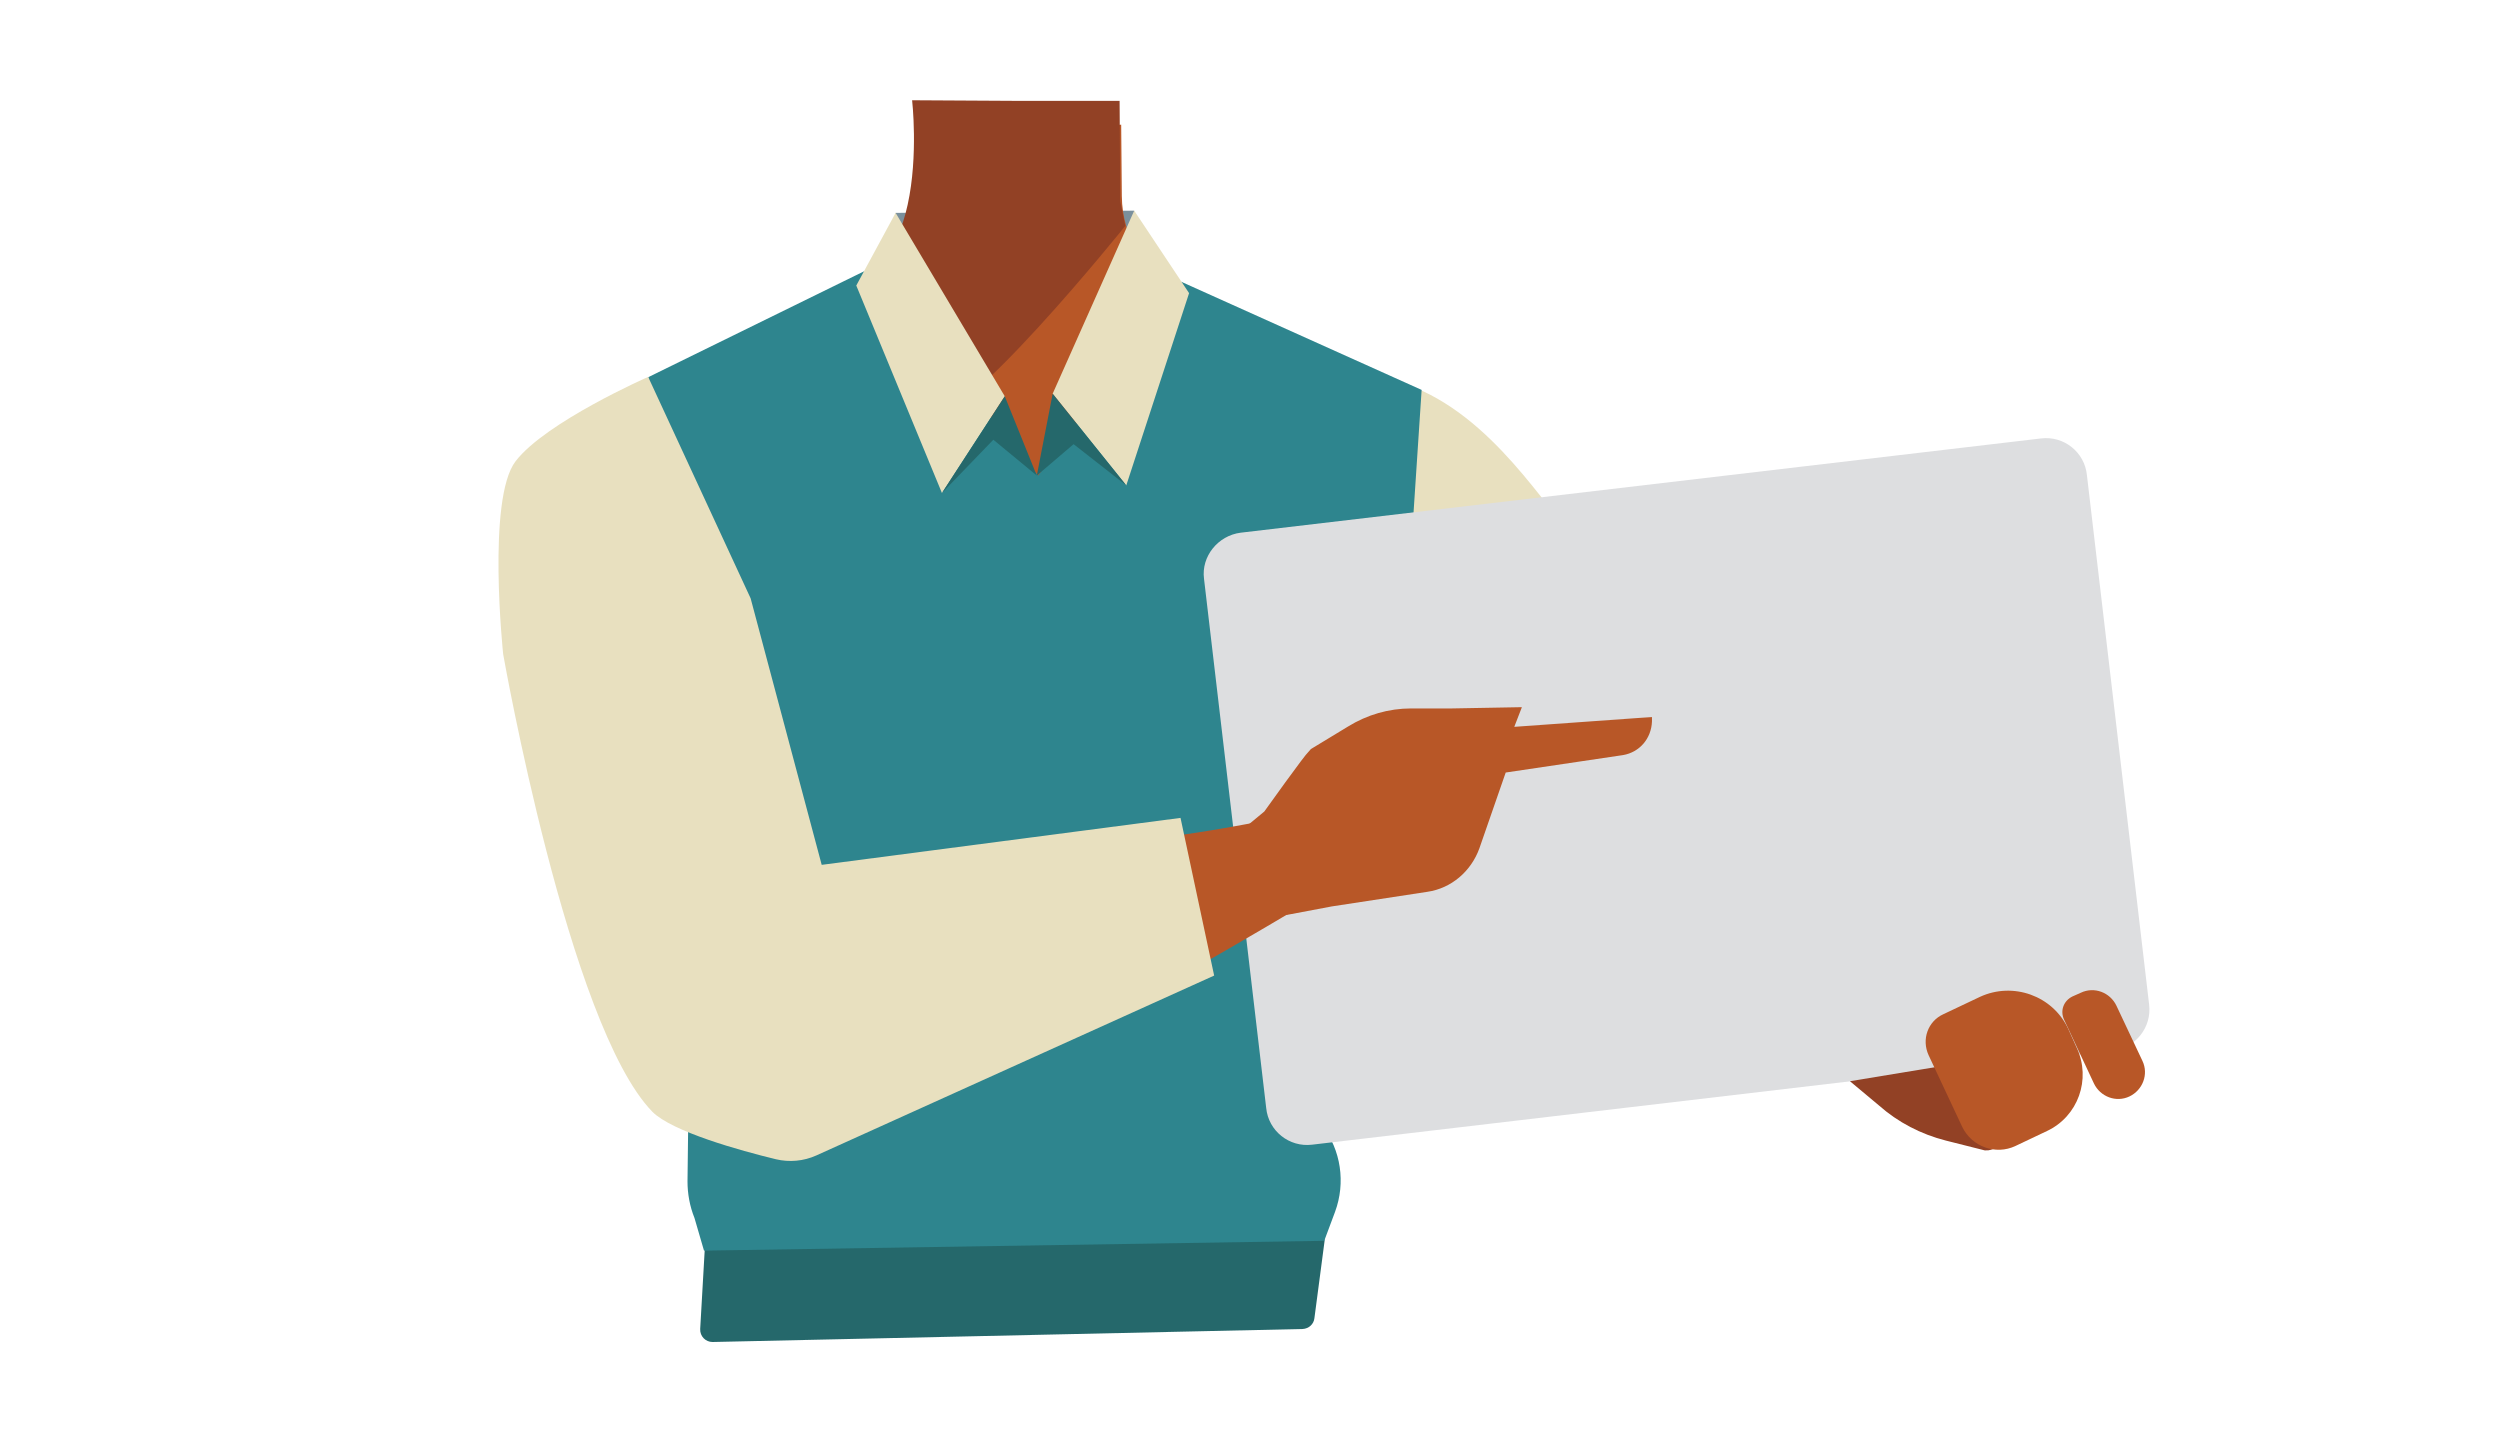 <?xml version="1.0" encoding="utf-8"?>
<!-- Generator: Adobe Illustrator 26.0.3, SVG Export Plug-In . SVG Version: 6.00 Build 0)  -->
<svg version="1.1" id="Calque_1" xmlns="http://www.w3.org/2000/svg" xmlns:xlink="http://www.w3.org/1999/xlink" x="0px" y="0px"
	 viewBox="0 0 788 455" style="enable-background:new 0 0 788 455;" xml:space="preserve">
<style type="text/css">
	.st0{fill:#7A909D;}
	.st1{fill:#B85727;}
	.st2{fill:#924125;}
	.st3{fill:#E8E0BF;}
	.st4{fill:#D68F72;stroke:#000000;stroke-width:3;stroke-miterlimit:10;}
	.st5{fill:#25686B;}
	.st6{fill:#2E858E;}
	.st7{fill:#DDDEE0;}
</style>
<polygon class="st0" points="281.2,103.2 282.3,67.1 357.5,66.4 357,103.2 "/>
<path d="M94.4,473L94.4,473L94.4,473z"/>
<polygon points="94.5,473 94.6,473 94.6,473 "/>
<path d="M94.4,473L94.4,473L94.4,473z"/>
<polygon points="94.5,473 94.6,473 94.6,473 "/>
<path class="st1" d="M338.9,261.8c13.4,8.7,27.7,43.4,43.3,46.9c5.5,1.2,16.7-6.5,19.6-11.3c11.1-17.4,5.7-66.1,21.4-79.5
	c13.2-11.3,45-4.8,45.9-52.6c0.5-29-33.4-42.9-41.6-45.7c-1.4-0.5-2.6-1-4-1.6l-50.3-25c-11.9-5.8-19.5-18-19.6-31.2l-0.2-22.5
	l-33.6,2.6L291,31.8l-1.9,26.8c0.1,15-10.7,28.8-24.1,35.4l-49.8,24.7c0,0-44,13.3-43.5,46.4c0.7,47.7,32.6,41.3,45.9,52.6
	c15.7,13.4,10.3,62.1,21.4,79.5c3.1,4.7,14.2,12.6,19.6,11.3c15.5-3.6,29.2-39.3,43.3-46.9C309.5,257.3,331,256.7,338.9,261.8z"/>
<path class="st2" d="M321.8,31.8h31.1l0.2,31.6l1.6,7.8c0,0-52.1,64.9-62.1,59.9c-8.5-4.1-18.4-43.6-18.4-43.6s8.6-7.5,11.9-23
	c3.4-15.5,1.4-32.9,1.4-32.9L321.8,31.8z"/>
<path class="st3" d="M397,173.7c14.8,31.1,50.8,48.2,50.8,48.2s65.9,40.8,87.5,54.7c10.2,6.6,31.3,20.6,48.5-4.5l0,0
	c14-20.6-3.5-37.8-12.7-45c-18.6-14.7-59.5-40.5-75.2-58c-11.7-13-29-42.4-58-49.6c0,0-18.8-3.9-35,14.9l-0.6,0.7
	C393.1,145.6,390.9,160.9,397,173.7z"/>
<path class="st4" d="M232.7,140.6c22.1,26.3,22.6,66.4,22.6,66.4s9.7,76.8,13.3,102.3c1.7,12.1,5.7,37-24.2,42.1l0,0
	c-24.6,4.2-32.8-18.9-35.7-30.2c-5.6-23.1-12.2-71-21.6-92.6c-7-16-24.1-38-18.6-67.5c0,0,1.9-24.6,25.7-31.6l1-0.2
	C209,125.3,223.7,129.8,232.7,140.6L232.7,140.6z"/>
<path class="st5" d="M220.7,418.9l1.5-26.2c0.1-2.1,1.8-3.7,3.9-3.7h189.5c1.2,0,2,1,1.9,2.2l-3.2,24.3c-0.2,1.9-1.8,3.3-3.7,3.4
	l-186,4.1C222.4,423,220.6,421.2,220.7,418.9z"/>
<path class="st6" d="M216.7,372.4l2-164.3l-14.4-89.2L274,84.7l53.2,65.2l45.1-61.1l75.8,34.1l-8.5,128.8l-33.1,89.6l10.2,13.4
	c6,7.8,7.5,18.1,4.1,27.3l-3.4,9.1l-195.5,3.1l-3-10.3C217.4,380.2,216.7,376.2,216.7,372.4z"/>
<path class="st7" d="M391.1,167.9l252.2-29.7c7.2-0.9,13.8,4.3,14.5,11.6l19.6,166.8c0.9,7.2-4.3,13.8-11.6,14.5l-252.2,29.7
	c-7.2,0.9-13.8-4.3-14.5-11.6l-19.6-166.8C378.6,175.4,383.9,168.8,391.1,167.9z"/>
<path class="st1" d="M653.2,314.1l2.7-1.2c4.2-2,9.2-0.1,11.2,4.1l8.2,17.4c2,4.2,0.1,9.2-4.1,11.2l0,0c-4.2,2-9.2,0.1-11.2-4.1
	l-9.4-20.1C649.3,318.6,650.4,315.5,653.2,314.1z"/>
<path class="st2" d="M583.1,340.8l50.3-8.3l-2.6,26c-0.2,2.5-2.5,4.3-5,4.1c-0.2,0-0.5,0-0.6-0.1l-11.9-3c-7.8-2-15-5.7-21.1-11.1
	L583.1,340.8z"/>
<path class="st1" d="M612.5,319.7l11.6-5.5c10.4-4.8,22.9-0.4,27.8,10.1l0,0l2.7,6c4.6,9.9,0.4,21.6-9.4,26.2l0,0l-9.9,4.7
	c-6.3,3-13.8,0.2-16.8-6l0,0l-10.6-22.6C605.6,327.6,607.7,321.9,612.5,319.7L612.5,319.7z"/>
<path class="st1" d="M389.3,263.4l16.2,25l14.3-2.7l30.1-4.6c7.6-1.1,13.8-6.5,16.4-13.7l8.3-23.9l37-5.5c5.2-0.9,8.9-5.2,9.1-10.6
	V226l-43.4,3.1l2.4-6.2l-22,0.4h-12.9c-7.1,0-13.9,2-19.9,5.7l-11.7,7.1c-2.5,2.7-3.2,4-8,10.4l-6.7,9.3"/>
<path class="st1" d="M214,326c-4.7-24.2,21.5-37.4,31.3-41.6s31.6-8,42.3-9.8c27.3-4.7,73.9-9.1,100.7-14
	c17.5-3.2,26.7-5.5,31.8,5.2c4.6,9.7-5.1,17-11.1,20.5c-24.2,14.4-76.6,44.9-104.4,55.8c-11.4,4.5-35.3,11.4-47.6,11.9
	C222.8,355.5,215.3,333.1,214,326z"/>
<path class="st3" d="M204.3,118.8c0,0-32.3,14.2-41.8,26.6c-9.1,11.9-3.9,60.8-3.9,60.8s20.6,117,47,144.2c6.2,6.3,27.8,12.3,39,15
	c4.2,1,8.7,0.6,12.7-1.2l125.4-56.7l-10.6-49.7L259,272.6l-22.4-84"/>
<polygon class="st3" points="269.9,90 282.3,67.1 316.7,124.9 296.9,155.4 "/>
<polygon class="st3" points="374.8,92.4 357.5,66.4 331.8,124.1 355,153 "/>
<polygon class="st5" points="316.7,124.9 326.8,149.9 313.1,138.6 296.9,155.4 "/>
<polygon class="st5" points="326.8,149.9 331.8,124.1 355,153 338.4,140 "/>
</svg>
